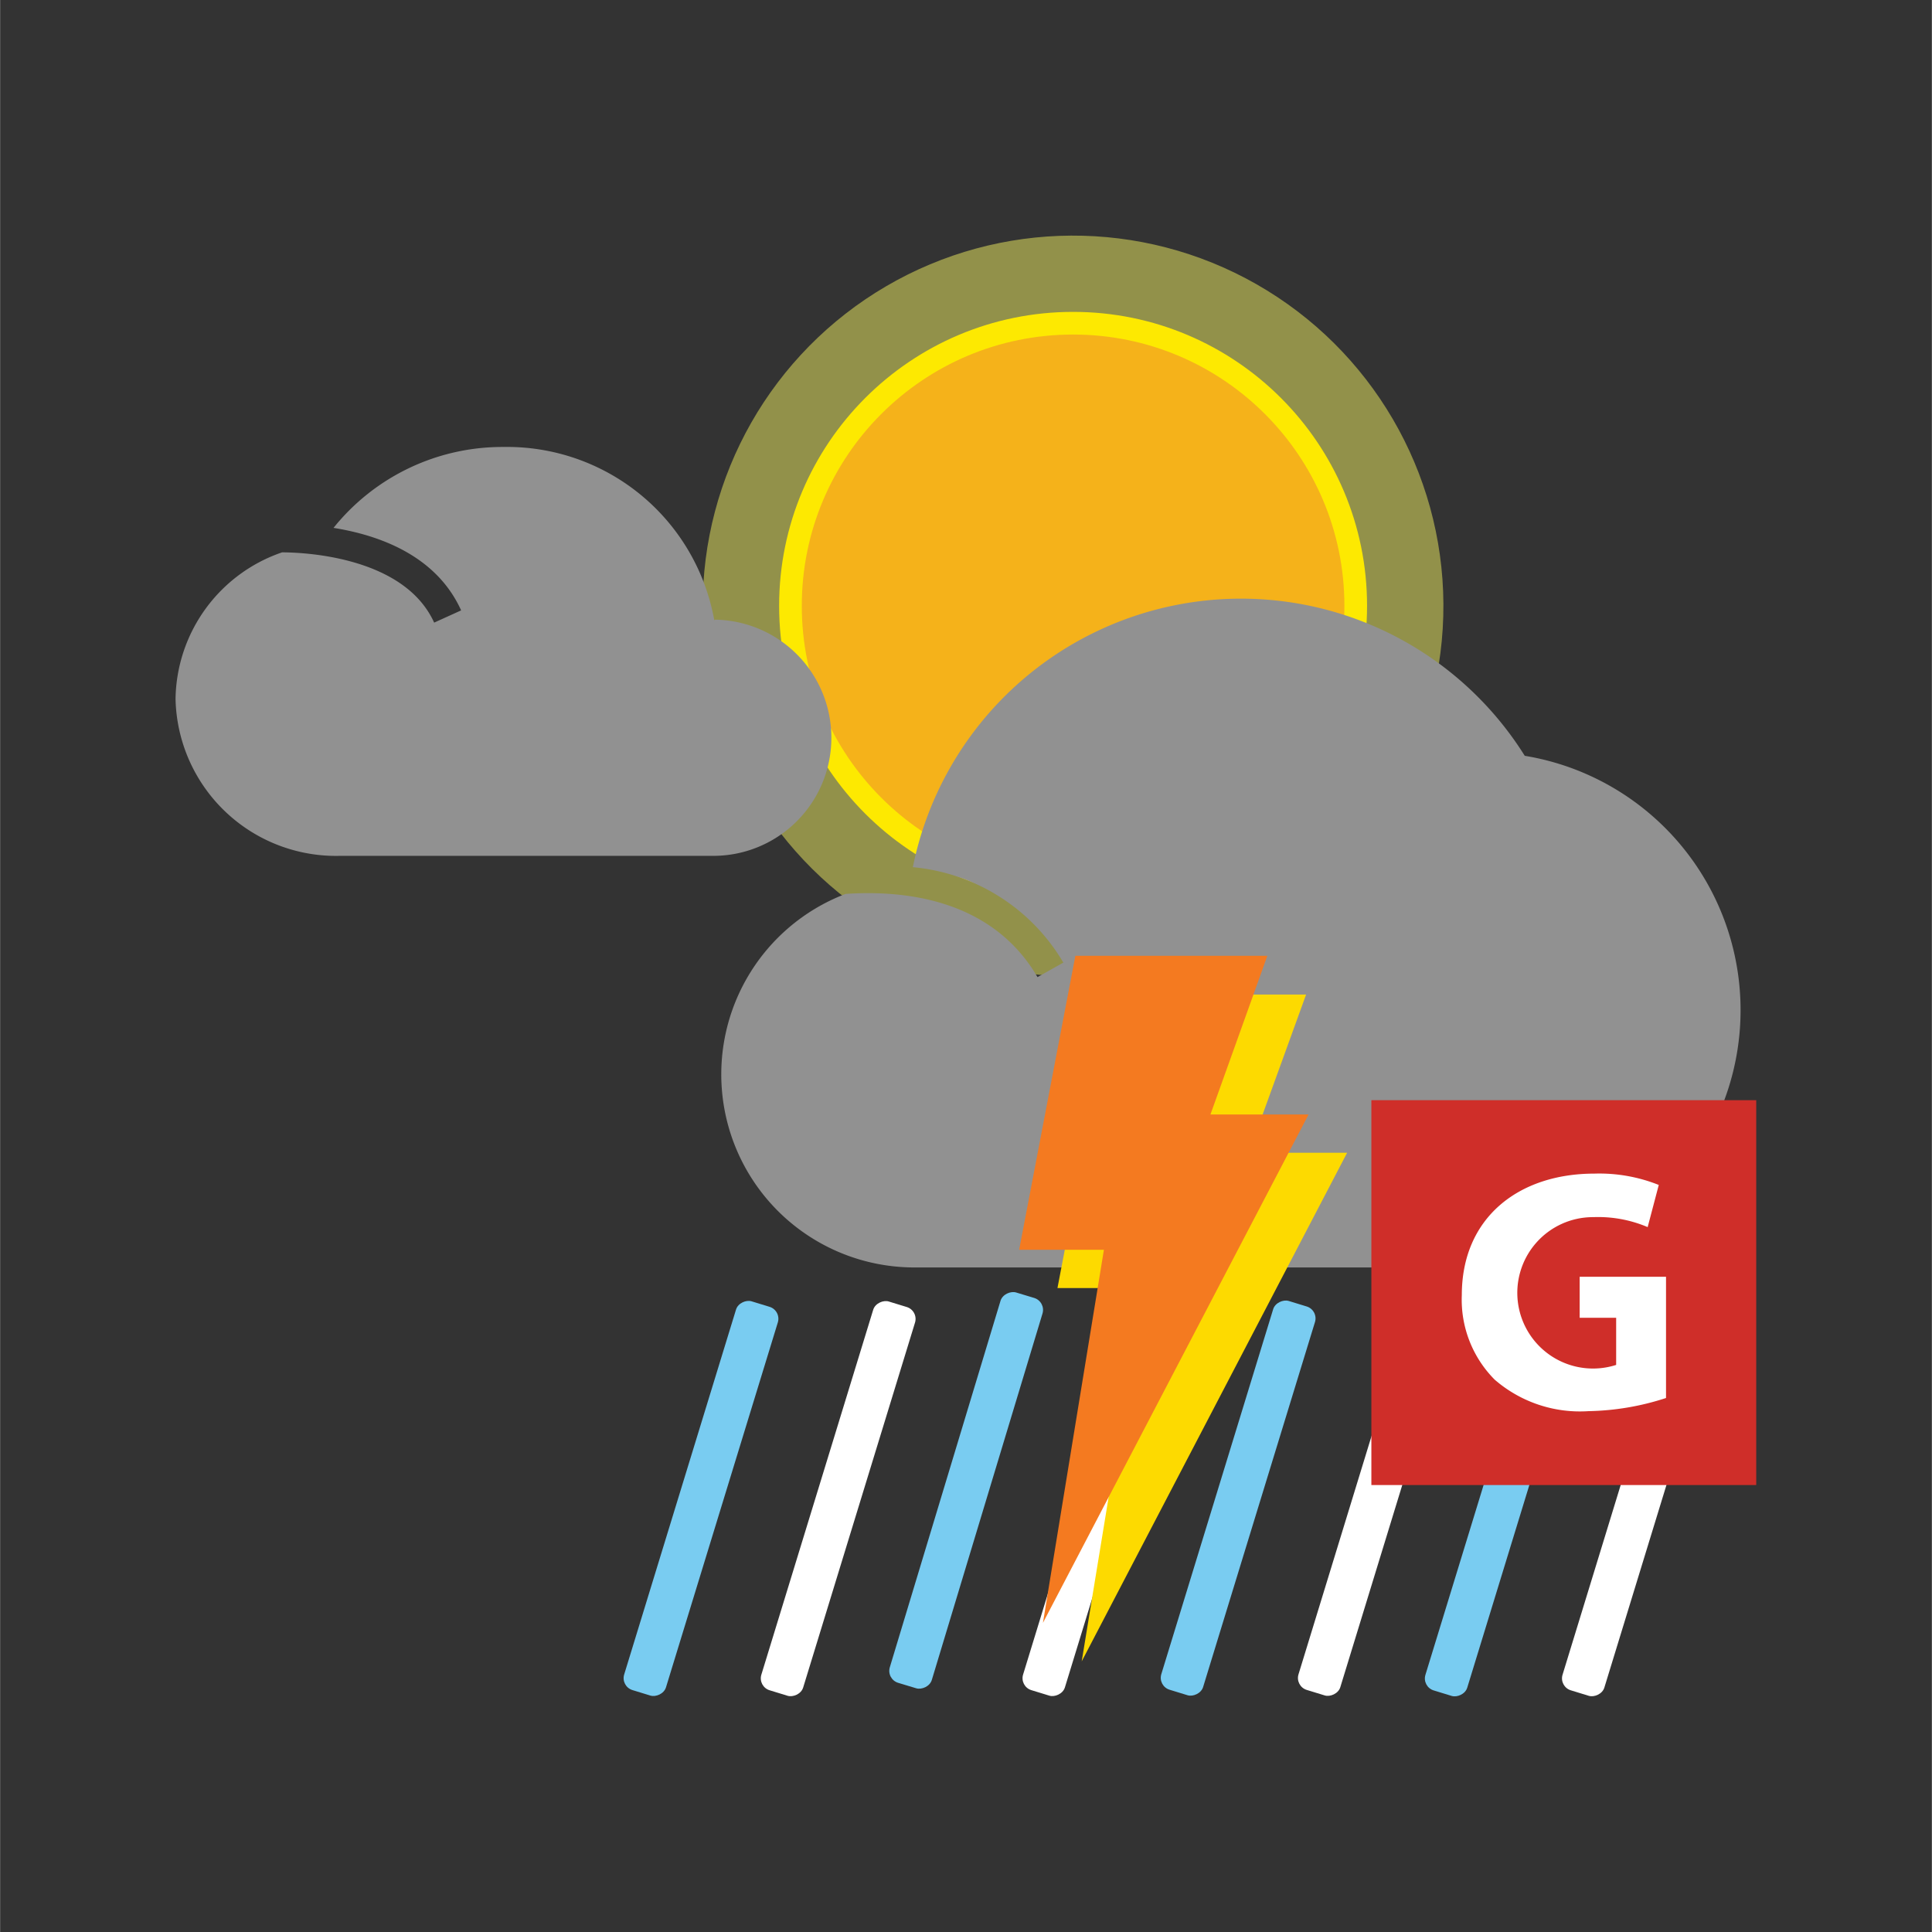 <svg id="Calque_37" data-name="Calque 37" xmlns="http://www.w3.org/2000/svg" viewBox="0 0 85.23 85.24" width="50" height="50"><rect x="0" y="0" width="85.23" height="85.24" fill="#333333" stroke="none"/><defs><style>.p24j-1{fill:#eeeb61;opacity:0.51;isolation:isolate;}.p24j-2{fill:#f5b21a;stroke:#fde901;stroke-miterlimit:10;}.p24j-3{fill:#919191;}.p24j-4{fill:#79ccf1;}.p24j-5{fill:#fff;}.p24j-6{fill:#fdda00;}.p24j-7{fill:#f47a20;}.p24j-8{fill:#cf2e29;}</style></defs><title>37Plan de travail 1</title><circle class="p24j-1" cx="47.34" cy="26.73" r="16.34" transform="translate(-0.15 0.27) rotate(-0.32)"/><circle class="p24j-2" cx="47.34" cy="26.73" r="12.47"/><path class="p24j-3" d="M67.27,33.35a14.77,14.77,0,0,0-27,4.91,8.62,8.62,0,0,1,6.64,4.21l-1.14.64c-2-3.42-5.82-3.85-8.47-3.67a8.52,8.52,0,0,0,3,16.48H66a11.37,11.37,0,0,0,1.23-22.58Z"/><path class="p24j-3" d="M31.51,27.37a9.29,9.29,0,0,0-9.3-7.65,9.56,9.56,0,0,0-7.5,3.57c2,.32,4.53,1.21,5.63,3.64l-1.19.54c-1.36-3-6-3.1-6.71-3.1a6.94,6.94,0,0,0-4.7,6.46A7.08,7.08,0,0,0,15,37.76h16.4a5.21,5.21,0,1,0,.13-10.42Z"/><rect class="p24j-4" x="33.52" y="65.16" width="17.94" height="1.93" rx="0.55" ry="0.55" transform="matrix(0.29, -0.96, 0.96, 0.29, -33.18, 87.37)"/><rect class="p24j-4" x="45.66" y="65.13" width="17.94" height="1.93" rx="0.55" ry="0.55" transform="translate(-24.58 98.96) rotate(-72.96)"/><rect class="p24j-4" x="21.95" y="65.15" width="17.94" height="1.93" rx="0.55" ry="0.55" transform="translate(-41.35 76.3) rotate(-72.96)"/><rect class="p24j-4" x="57.31" y="65.16" width="17.94" height="1.93" rx="0.55" ry="0.55" transform="translate(-16.37 110.12) rotate(-72.96)"/><rect class="p24j-5" x="39.56" y="65.15" width="17.94" height="1.93" rx="0.55" ry="0.55" transform="translate(-28.91 93.14) rotate(-72.96)"/><rect class="p24j-5" x="51.71" y="65.14" width="17.94" height="1.93" rx="0.55" ry="0.55" transform="translate(-20.31 104.75) rotate(-72.96)"/><rect class="p24j-5" x="28" y="65.16" width="17.94" height="1.93" rx="0.55" ry="0.55" transform="translate(-37.08 82.09) rotate(-72.96)"/><rect class="p24j-5" x="63.35" y="65.16" width="17.94" height="1.93" rx="0.55" ry="0.55" transform="translate(-12.09 115.89) rotate(-72.96)"/><polygon class="p24j-6" points="49.13 43.88 57.62 43.88 55.09 50.86 59.43 50.86 47.72 73.3 50.42 56.83 46.65 56.83 49.13 43.88"/><polygon class="p24j-7" points="47.44 42.17 55.91 42.17 53.4 49.17 57.73 49.17 46.01 71.6 48.7 55.14 44.96 55.14 47.44 42.17"/><rect class="p24j-8" x="60.5" y="48.54" width="16.98" height="16.98"/><path class="p24j-5" d="M73.5,61.68a11.63,11.63,0,0,1-3.42.58,5.74,5.74,0,0,1-4.14-1.39,5,5,0,0,1-1.45-3.73c0-3.4,2.49-5.36,5.85-5.36a7.07,7.07,0,0,1,2.84.5l-.49,1.86a5.58,5.58,0,0,0-2.39-.44,3.34,3.34,0,1,0,1,6.52V58.14H69.69V56.33H73.5Z"/></svg>